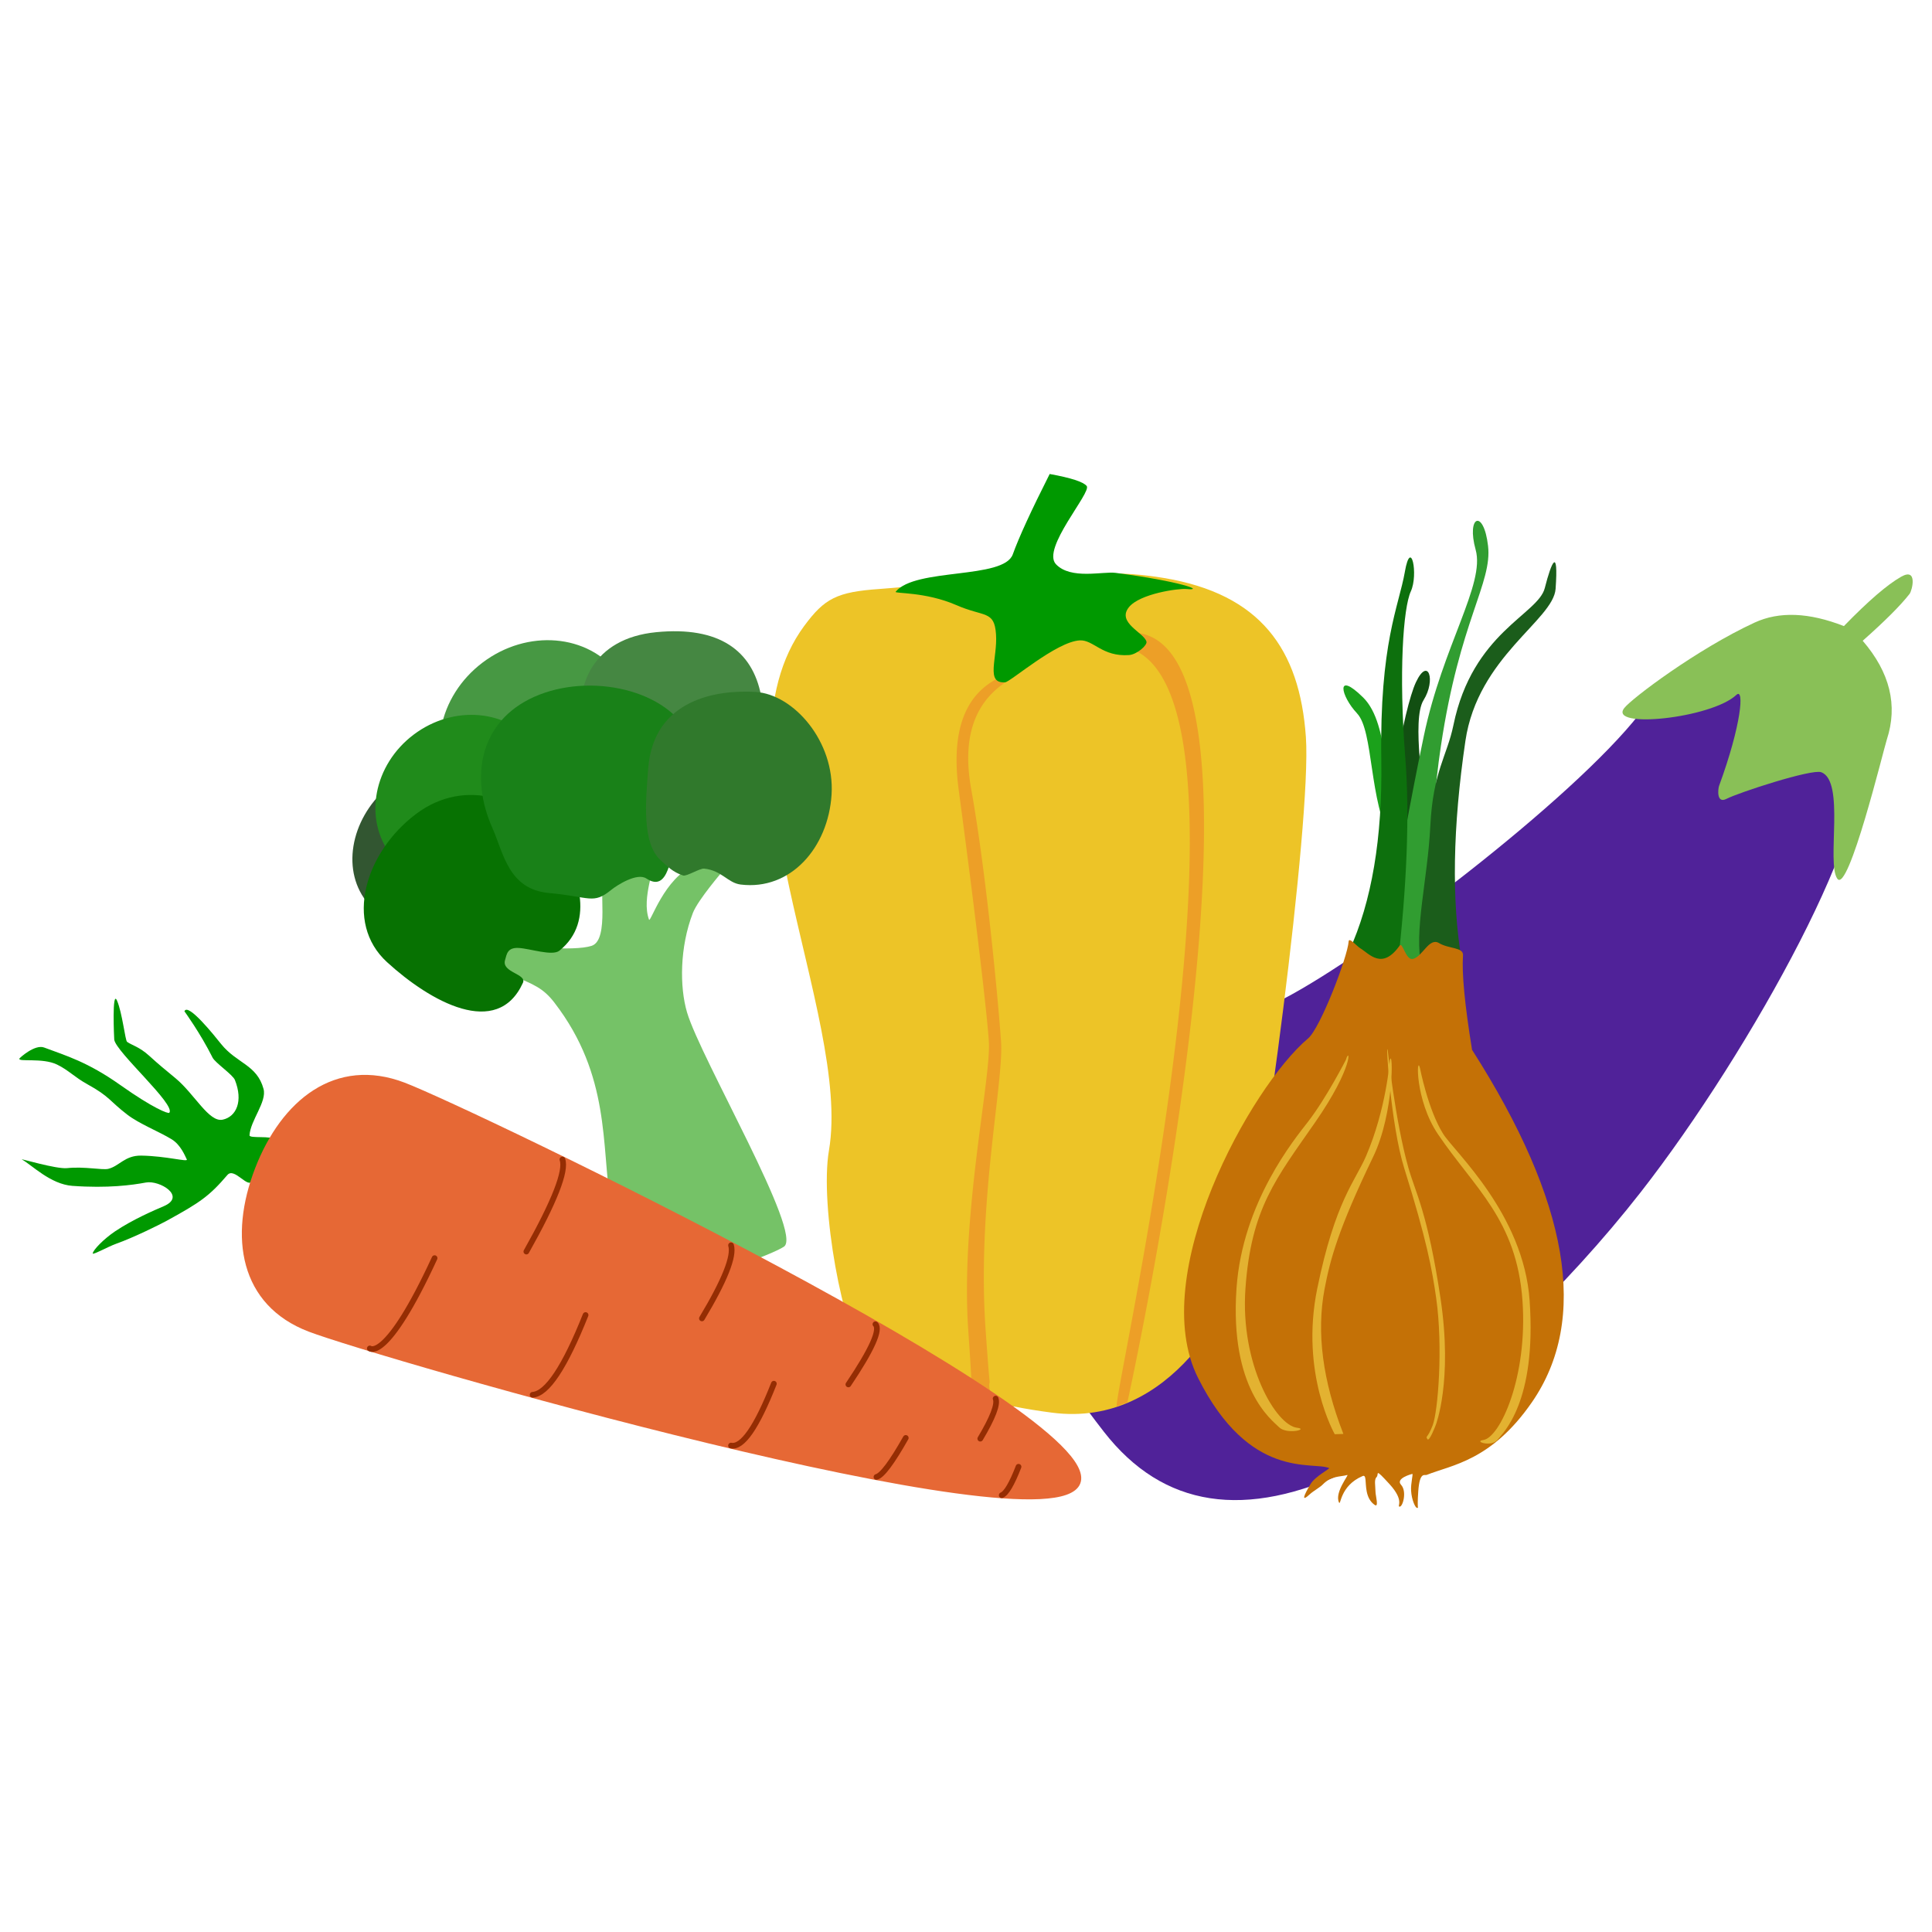 <svg viewBox="0 0 100 100" xmlns="http://www.w3.org/2000/svg" fill-rule="evenodd" clip-rule="evenodd"><path d="M95.986 39.27c1.459 2.678-5.317 15.083-11.068 22.444-3.834 4.907-8.833 9.694-14.998 14.36-5.46 2.617-9.719 1.964-12.778-1.96-4.589-5.885-4.672-8.292-2.546-12.069 2.125-3.776 7.47-8.074 11.855-10.353 4.386-2.28 14.933-10.291 18.416-14.75.98-1.255 3.606-2.915 4.502-2.843 1.343.107 5.16 2.491 6.617 5.17z" fill="#502299"/><path d="M95.44 32.406c1.258-1.296 2.246-2.147 2.963-2.554.87-.494.572.714.436.888-.47.602-1.278 1.41-2.426 2.426 1.411 1.64 1.828 3.343 1.25 5.11-.159.482-1.993 8.016-2.564 7.206-.57-.81.423-5.07-.839-5.513-.496-.173-4.245 1.045-4.895 1.379-.534.274-.439-.527-.386-.672 1.162-3.165 1.314-5.101.897-4.709-1.291 1.217-6.659 1.775-5.803.68.394-.504 3.773-3.048 6.741-4.42 1.275-.59 2.818-.53 4.627.18z" fill="#89c057"/><path d="M41.628 32.396c1.05-1.424 1.69-1.757 3.898-1.911 1.572-.11 4.488-.497 7.63-.073.438.059 2.553-1.25 7.084-.496 4.982.83 7.033 3.657 7.353 8.239.304 4.347-2.334 23.963-3.26 27.311-.482 1.74-3.587 8.476-9.884 7.653-2.978-.389-4.075-.896-3.9-.957-2.509.827-5.128-1.178-5.78-1.884-1.11-1.199-2.356-7.842-1.862-10.736 1.197-7.013-6.28-20.369-1.28-27.146h.001z" fill="#edc427"/><path d="M51.97 34.967l.026.379c-1.613 1.106-2.188 2.938-1.727 5.497.776 4.302 1.4 10.985 1.546 13.076.147 2.09-1.257 8.382-.8 14.91.263 3.762.226 2.465.194 2.785-.106 1.074 1.493 1.168 1.287 1.182-1.49.104-1.746-.265-2.137-.493-.064-.037-.02-.278-.239-3.41-.416-5.953 1.184-13.05 1.063-14.984-.082-1.318-.63-6.08-1.56-13.02-.422-3.14.36-5.114 2.346-5.922zm6.393-2.218c8.91-.623-.012 39.85-.012 39.85a4 4 0 00-.54.196c-.39.161 8.953-40.01-.407-39.356-.144.01.736-.674.959-.69z" fill="#ed9f27"/><path d="M52.422 28.693c.313-.872.949-2.258 1.909-4.159 1.104.2 1.743.408 1.916.621.265.327-2.358 3.242-1.59 4.05.769.81 2.43.36 3.09.447 3.332.436 4.688.933 3.663.836-.413-.04-2.41.238-2.978.941-.646.803.788 1.316.909 1.783.049.19-.5.666-.903.694-1.393.097-1.835-.796-2.548-.76-1.211.062-3.591 2.152-3.867 2.171-1.034.072-.383-1.244-.47-2.49-.087-1.245-.603-.874-2.052-1.506-1.606-.701-3.225-.59-3.142-.691 1.018-1.254 5.593-.63 6.063-1.937z" fill="#090"/><path d="M28.708 51.911c-.587-.764-1.05-.944-2.21-1.427-.925-.386-2.238-.673-2.367-1.071-.144-.441 1.343-.924 1.852-.722.788.314 3.718.565 4.638.266.96-.312.32-3.192.657-3.512.338-.32 2.23-.87 2.428-.79.305.125-.534 1.79-.113 2.945.072.196.793-2.174 2.338-2.798.518-.209 1.468.3 1.468.3s-1.276 1.48-1.536 2.152c-.684 1.77-.689 3.833-.304 5.14.706 2.4 6.038 11.478 5.015 12.135-1.023.657-6.531 2.404-7.025 2.283-.493-.122-1.458-1.528-1.942-4.51-.484-2.98-.002-6.623-2.899-10.39z" fill="#75c267"/><ellipse cx="57.608" cy="35.249" rx="26.795" ry="23.945" fill="#479843" transform="rotate(-36.999 66.07 -2.209) scale(.196)"/><ellipse cx="31.162" cy="64.171" rx="23.945" ry="19.954" fill="#325631" transform="rotate(-40.999 55.99 6.068) scale(.196)"/><ellipse cx="38.05" cy="52.486" rx="23.945" ry="21.664" fill="#208b1b" transform="rotate(-36.999 62.228 1.178) scale(.196)"/><path d="M35.582 41.048c2.55-.495 4.255-2.761 3.808-5.06-.447-2.3-2.151-3.588-5.427-3.266-3.276.322-4.255 2.761-3.808 5.06.447 2.3 2.877 3.762 5.427 3.266z" fill="#458742"/><path d="M27.066 50.871c.212-.466-1.11-.531-.926-1.172.09-.317.123-.663.702-.633.596.03 1.744.436 2.114.14 1.91-1.533.943-4.189-.237-5.755-1.526-2.025-4.575-3.287-7.193-1.314-2.618 1.973-3.737 5.612-1.495 7.662 2.241 2.05 5.706 3.993 7.035 1.072z" fill="#077202"/><path d="M31.636 46.061c.287-.234 1.336-.911 1.82-.59 1.186.785 1.24-1.297 1.557-1.973.86-1.836 1.56-3.496.78-5.247-1.157-2.6-5.29-3.453-8.137-2.185-2.848 1.268-3.333 4.178-2.175 6.777.588 1.32.827 3.19 2.947 3.381 2.12.191 2.266.605 3.208-.163z" fill="#198118"/><path d="M38.34 45.784c2.578.317 4.529-1.906 4.702-4.656.173-2.749-1.964-5.196-3.94-5.314-1.976-.119-5.269.363-5.55 3.952-.139 1.768-.322 3.862.63 4.747.351.327.65.63 1.172.802.183.06.87-.38 1.094-.356.926.101 1.216.742 1.892.825z" fill="#30792c"/><path d="M70.245 36.928c-.86-.909-1.134-2.251.311-.827 1.446 1.424.984 5.121 1.906 5.972.923.85.736 3.52-.438 1.46-1.175-2.059-.92-5.695-1.78-6.604z" fill="#1ba11b"/><path d="M73.685 36.235c.644-1.023.242-2.273-.395-.926s-1.719 7.262-.867 7.322c.852.06 1.243.098 1.295-.65.053-.749-.677-4.722-.033-5.746z" fill="#124f12"/><path d="M77.021 28.253c-.224-1.935-1.135-1.569-.64.209.494 1.777-1.705 4.959-2.684 9.632-.653 3.116-1.39 7.141-2.211 12.078l3.384-.108c-.842-3.295-.939-7.11-.29-11.445.971-6.503 2.666-8.43 2.441-10.366z" fill="#319d31"/><path d="M72.715 29.596c.317-1.804.707.148.31 1.011-.397.864-.632 4.226-.287 8.616.23 2.927.09 6.596-.424 11.007l-2.49-.99c1.177-2.565 1.734-5.867 1.672-9.904-.094-6.058.903-7.937 1.22-9.74z" fill="#0d700d"/><path d="M80.518 30.477c.154-2.197-.212-1.415-.56-.04-.349 1.377-3.74 2.288-4.729 7.096-.329 1.6-1.057 2.396-1.195 5.21-.139 2.815-.872 5.498-.452 7.301.28 1.202.972 1.097 2.077-.316-.53-3.125-.467-6.916.19-11.376.641-4.36 4.555-6.253 4.669-7.875z" fill="#1b5d1b"/><path d="M67.708 53.747c.63-.53 2.04-4.204 2.098-5.018.016-.243.422.245.595.349.477.286 1.128 1.157 2.046-.134.151-.212.314.769.68.691.501-.106.84-1.132 1.355-.822.517.31 1.273.206 1.243.637-.066.932.09 2.562.469 4.89 5.03 7.872 6.062 13.952 3.096 18.242-2.1 3.037-4.155 3.242-5.446 3.759-.106.042-.362-.188-.435.85-.073 1.036.04.835-.06.856-.08.017-.279-.388-.311-.883-.025-.385.12-.89.06-.875-.03.007-.887.23-.577.567.31.338.09 1.144-.078 1.127-.16-.015.288-.28-.525-1.169-.814-.888-.525-.502-.666-.363-.133.132-.065.409-.055.789.005.186.183.813-.045.653-.249-.174-.357-.431-.409-.685-.094-.456-.004-.898-.216-.807-1.188.505-1.123 1.581-1.223 1.363-.24-.525.542-1.448.431-1.418-.397.107-.821.03-1.276.498-.129.134-.488.337-.654.49-.468.435-.342.101.038-.533.227-.38 1.01-.788.953-.813-.849-.37-4.108.66-6.785-4.667-2.677-5.326 2.721-15.071 5.697-17.574z" fill="#c47106"/><path d="M73.497 55.281c-.183-.735-.264 1.659.93 3.423 1.882 2.786 4.082 4.425 4.377 8.633.275 3.944-1.163 7.084-2.037 7.2-.51.07.437.383.75-.019.281-.361 2.025-1.93 1.656-7.207-.314-4.484-3.904-7.705-4.478-8.626-.785-1.256-1.198-3.404-1.198-3.404zm-1.56-.402c.174-.69.239 2.718-.863 4.999-1.807 3.744-2.227 5.317-2.517 6.852-.423 2.239-.098 4.735.976 7.49l-.446.015s-1.804-3.144-.908-7.531c.926-4.537 1.971-5.574 2.522-6.852 1.06-2.456 1.235-4.973 1.235-4.973z" fill="#e3b231"/><path d="M71.829 54.367c-.121-.677.148 3.845.854 6.1 1.158 3.699 1.446 5.244 1.657 6.75.356 2.53.088 5.844-.184 6.555-.275.717-.383.53-.275.717.097.166.433-.728.433-.728s.89-2.258.247-6.56c-.666-4.448-1.305-5.488-1.661-6.75-.686-2.423-1.071-6.084-1.071-6.084zm-2.166.489c.215-.727.426.328-1.59 3.233-2.016 2.906-3.318 4.443-3.61 8.619-.274 3.915 1.578 7.06 2.67 7.192.64.077-.538.372-.935-.033-.358-.364-2.562-1.955-2.196-7.191.311-4.45 2.998-7.708 3.699-8.613.956-1.235 1.962-3.207 1.962-3.207z" fill="#e3b231"/><path d="M13.065 61.09c.067-.172 1.3-1.812 1.136-2.105-.123-.221-1.296-.042-1.286-.222.045-.773.908-1.733.725-2.403-.345-1.259-1.38-1.308-2.196-2.323-.334-.415-1.719-2.161-1.898-1.693 0 0 .817 1.12 1.457 2.398.136.27 1.045.882 1.155 1.157.437 1.093.077 1.904-.633 2.055-.71.15-1.45-1.32-2.437-2.142-.641-.533-.814-.665-1.355-1.157-.53-.481-.903-.548-1.156-.73-.097-.069-.25-1.522-.522-2.137-.266-.603-.148 1.987-.142 2.026.094.645 3.203 3.367 2.85 3.784-.05.06-.816-.22-2.526-1.43-1.71-1.212-2.83-1.526-3.951-1.948-.483-.182-1.27.538-1.283.572-.074.193 1.186-.058 1.946.308.594.286.901.65 1.58 1.024 1.158.638 1.134.86 2.06 1.57.621.477 1.628.869 2.29 1.271.477.29.697.864.79 1.047.077.153-1.05-.178-2.36-.198-.85-.013-1.137.549-1.708.686-.306.073-1.224-.133-2.129-.038-.56.059-2.457-.515-2.339-.449.517.29 1.482 1.284 2.612 1.367 1.834.133 3.099-.04 3.806-.173.708-.133 2.114.715.924 1.226-.442.189-1.604.683-2.531 1.309-.57.386-1.13.956-1.144 1.137-.007.093.793-.352 1.206-.5.921-.327 2.27-.999 2.608-1.184 1.738-.951 2.222-1.285 3.156-2.378.366-.429 1.098.787 1.295.273z" fill="#090"/><path d="M55.777 76.733c1.344-3.482-31.403-19.228-34.884-20.557-3.481-1.33-6.21.867-7.553 4.35-1.344 3.482-.794 6.931 2.688 8.26 3.48 1.33 38.405 11.43 39.749 7.947h0z" fill="#e66835" stroke="#e66835" stroke-width=".295"/><path d="M22.494 65.121c-2.5 5.416-3.353 4.674-3.353 4.674m9.969-9.78c.21.59-.41 2.18-1.866 4.766m.324 7.413c.75-.052 1.664-1.428 2.741-4.127m7.529-3.611c.172.56-.33 1.823-1.507 3.785m15.203 4.152c.116.298-.15.989-.795 2.072m1.11 2.927c.236-.093.525-.585.87-1.473m-14.882-1.096c.59.117 1.33-.95 2.218-3.203m5.257-3.078c.278.277-.189 1.316-1.4 3.116m1.454 4.789c.291-.074.797-.748 1.516-2.02" fill="none" stroke="#952d03" stroke-width=".295" stroke-linecap="round"/></svg>